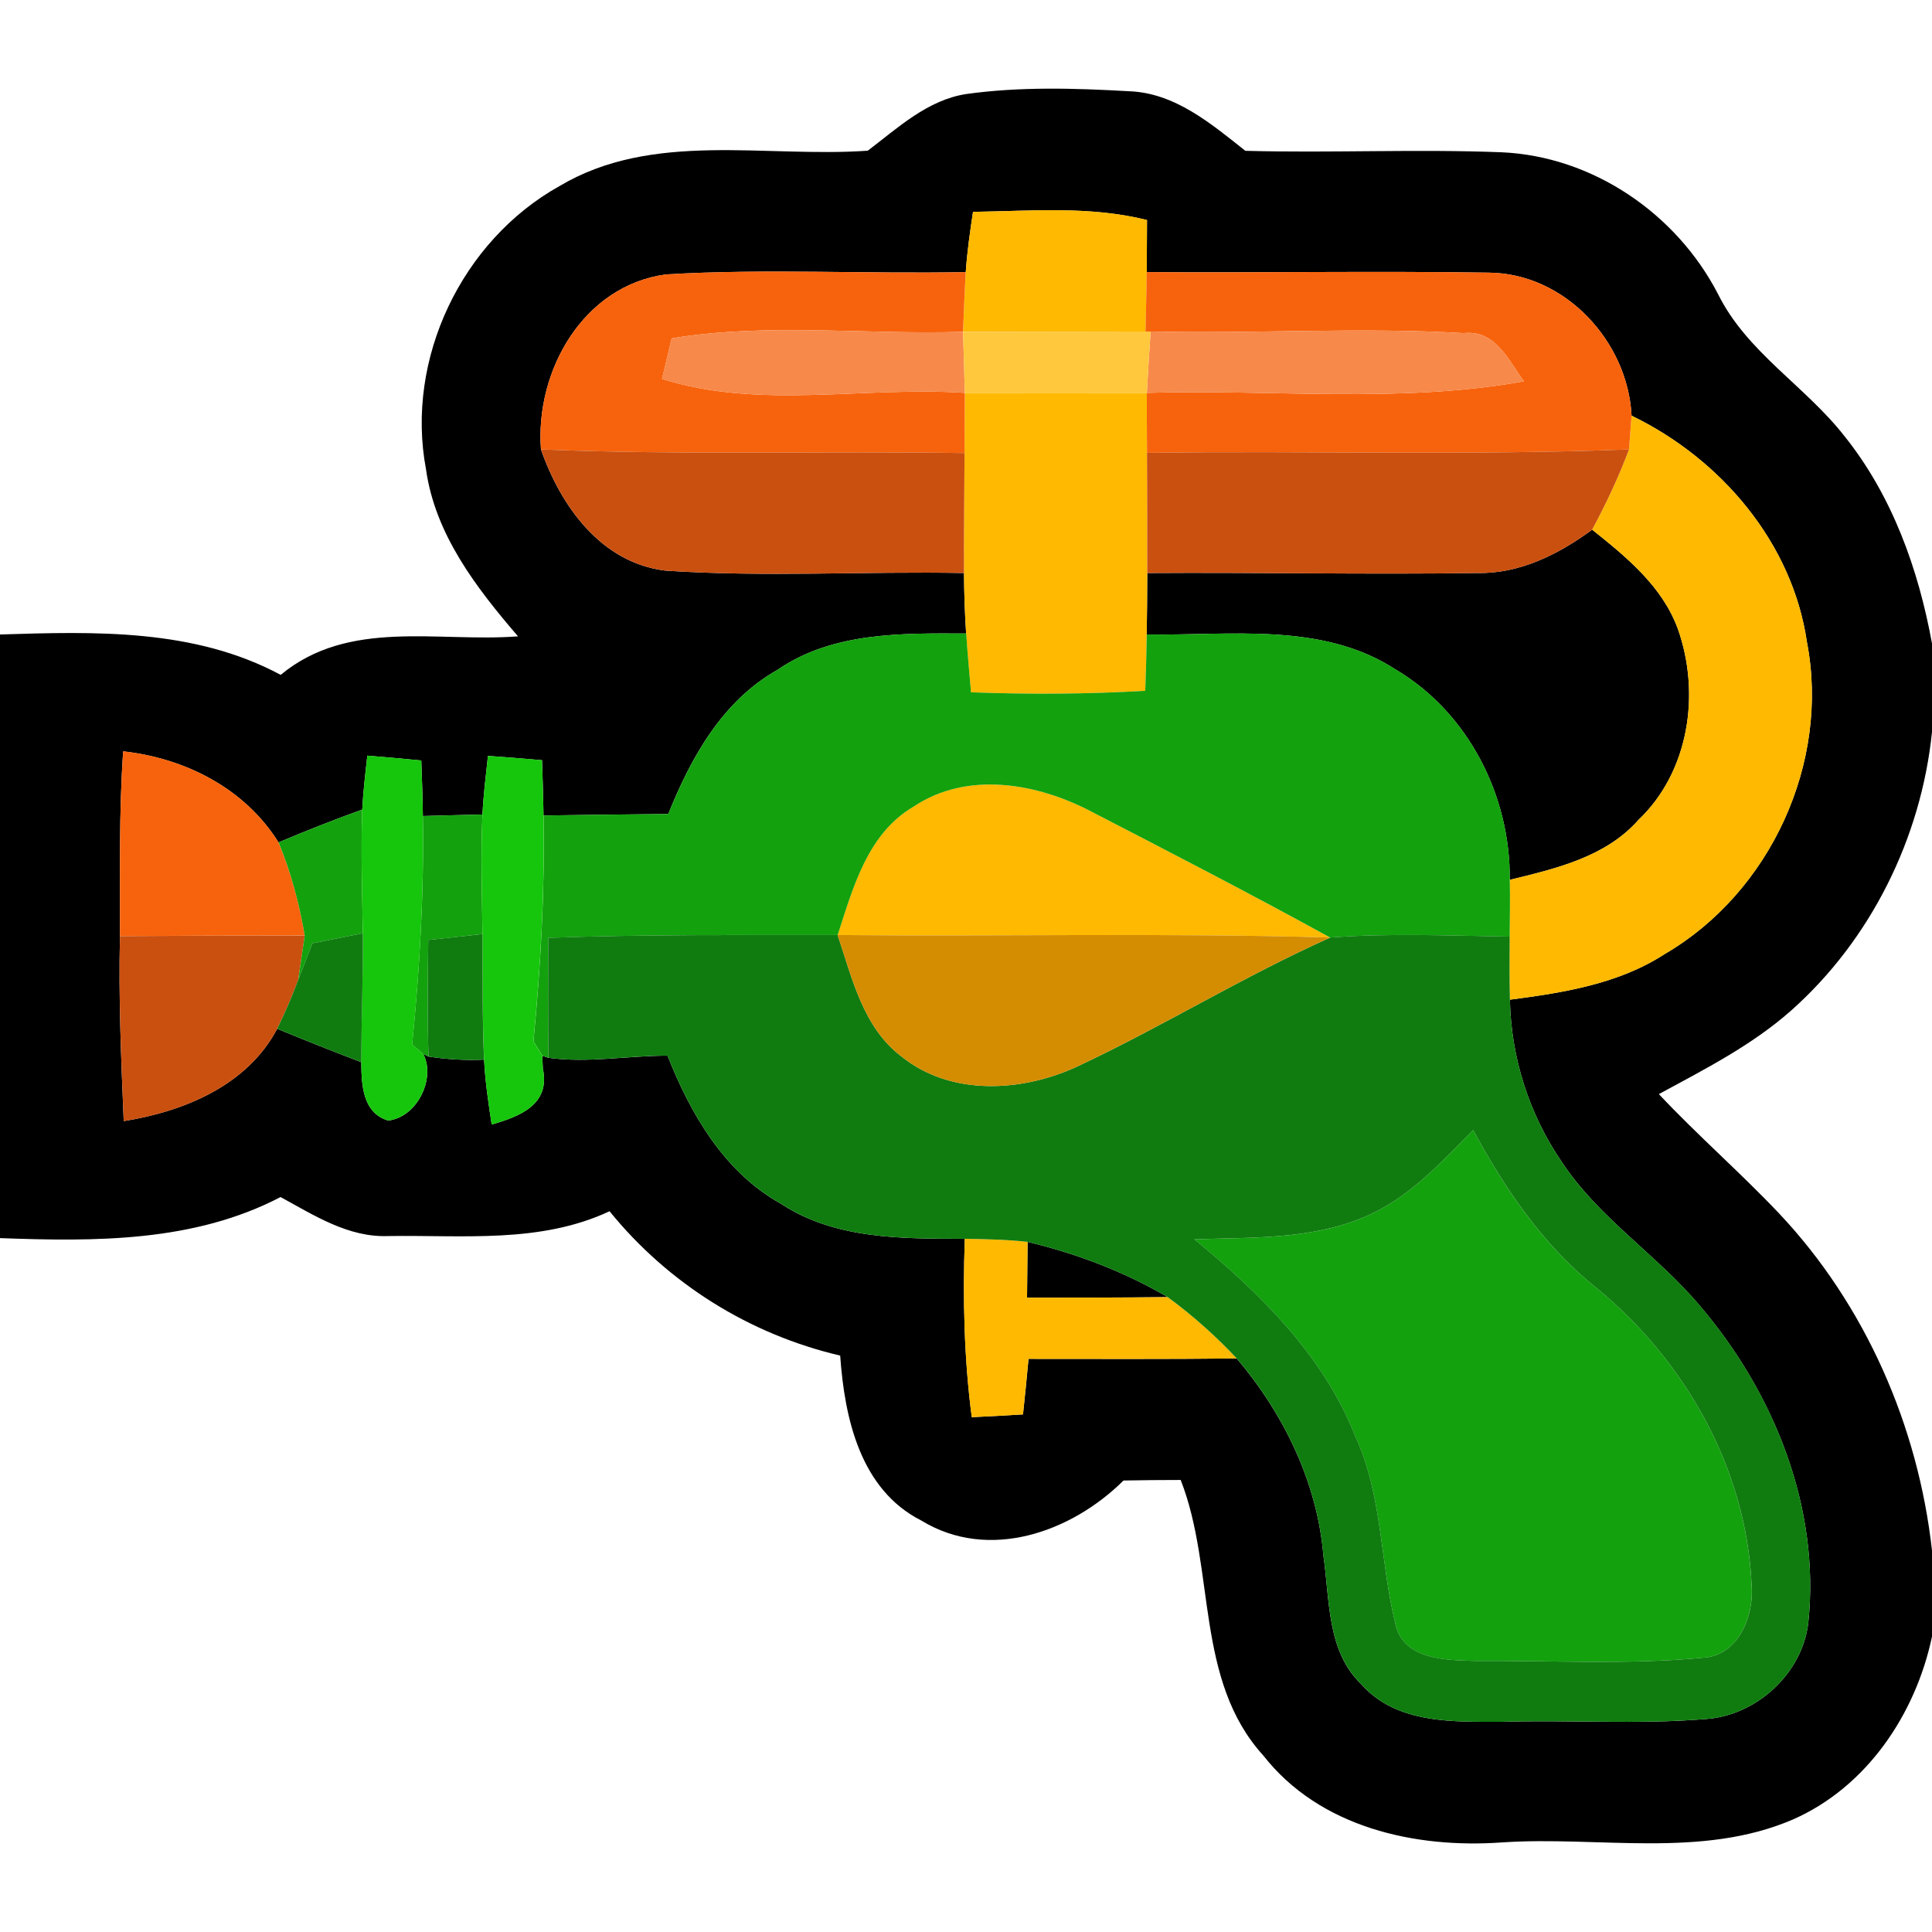 <svg width="32" height="32" viewBox="0 0 32 32" fill="none" xmlns="http://www.w3.org/2000/svg">
<g clip-path="url(#clip0_477_11153)">
<path d="M14.373 2.496C14.871 2.118 15.36 1.658 16 1.558C16.891 1.433 17.8 1.46 18.696 1.511C19.458 1.536 20.06 2.049 20.627 2.498C22.04 2.536 23.456 2.467 24.867 2.522C26.38 2.587 27.767 3.538 28.456 4.871C28.936 5.838 29.902 6.393 30.551 7.225C31.34 8.209 31.776 9.429 32 10.658V12.125C31.82 13.878 30.987 15.567 29.664 16.74C29.013 17.316 28.233 17.711 27.476 18.122C28.118 18.805 28.827 19.422 29.471 20.102C30.898 21.618 31.771 23.62 32 25.682V27.107C31.729 28.391 30.92 29.6 29.693 30.138C28.176 30.789 26.478 30.409 24.88 30.516C23.438 30.62 21.86 30.269 20.927 29.08C19.784 27.825 20.138 26.002 19.556 24.513C19.24 24.513 18.924 24.516 18.609 24.522C17.744 25.38 16.376 25.867 15.26 25.185C14.247 24.671 13.989 23.489 13.916 22.453C12.411 22.1 11.069 21.26 10.096 20.062C8.944 20.602 7.658 20.453 6.427 20.473C5.769 20.498 5.202 20.129 4.647 19.827C3.211 20.576 1.576 20.565 0 20.507V10.509C1.576 10.46 3.216 10.409 4.649 11.178C5.778 10.242 7.251 10.642 8.58 10.54C7.891 9.738 7.207 8.853 7.056 7.773C6.711 5.947 7.647 3.985 9.267 3.082C10.811 2.162 12.676 2.616 14.373 2.496ZM15.996 4.507C14.342 4.54 12.684 4.447 11.033 4.545C9.66 4.729 8.862 6.142 8.96 7.445C9.289 8.385 9.956 9.322 11.02 9.451C12.664 9.562 14.318 9.46 15.967 9.491C15.969 9.825 15.98 10.16 16.002 10.493C14.938 10.489 13.791 10.465 12.876 11.096C11.967 11.607 11.444 12.547 11.069 13.482C10.38 13.491 9.691 13.496 9.002 13.507C8.998 13.2 8.987 12.896 8.978 12.591C8.68 12.565 8.382 12.542 8.082 12.52C8.047 12.845 8.007 13.167 7.991 13.491C7.662 13.498 7.333 13.507 7.004 13.516C7 13.209 6.989 12.902 6.978 12.596C6.68 12.567 6.382 12.54 6.084 12.516C6.051 12.811 6.016 13.109 6 13.409C5.533 13.576 5.071 13.76 4.613 13.953C4.056 13.06 3.069 12.558 2.04 12.445C1.969 13.462 1.991 14.485 1.987 15.505C1.962 16.527 2.007 17.547 2.049 18.569C3.049 18.409 4.093 17.98 4.591 17.04C5.053 17.231 5.518 17.416 5.984 17.593C5.987 17.962 6.002 18.431 6.429 18.56C6.927 18.5 7.218 17.84 7.009 17.456L7.098 17.5C7.402 17.547 7.709 17.565 8.018 17.551C8.036 17.911 8.089 18.269 8.144 18.625C8.607 18.493 9.12 18.296 8.991 17.698L8.982 17.487L9.082 17.52C9.733 17.611 10.4 17.485 11.056 17.485C11.44 18.456 11.998 19.42 12.942 19.942C13.84 20.531 14.949 20.516 15.98 20.518C15.947 21.505 15.967 22.493 16.096 23.473C16.378 23.46 16.662 23.445 16.944 23.427C16.978 23.12 17.007 22.813 17.036 22.507C18.187 22.507 19.336 22.513 20.484 22.5C21.264 23.42 21.82 24.56 21.92 25.771C22.027 26.498 21.973 27.351 22.551 27.9C23.136 28.56 24.082 28.518 24.887 28.518C26.009 28.485 27.131 28.565 28.249 28.473C29.091 28.418 29.853 27.72 29.951 26.878C30.153 24.969 29.38 23.062 28.153 21.625C27.44 20.778 26.471 20.169 25.86 19.233C25.324 18.447 25.027 17.509 25.009 16.558C25.896 16.442 26.811 16.298 27.576 15.8C29.324 14.78 30.313 12.629 29.929 10.638C29.689 8.987 28.502 7.6 27.024 6.885C26.962 5.653 25.92 4.527 24.66 4.516C22.771 4.487 20.882 4.52 18.993 4.507C18.996 4.291 18.996 3.86 18.998 3.645C18.053 3.407 17.078 3.496 16.116 3.509C16.067 3.84 16.018 4.171 15.996 4.507Z" fill="black"/>
<path d="M24.462 9.491C25.169 9.507 25.815 9.182 26.371 8.773C26.938 9.225 27.535 9.713 27.791 10.418C28.169 11.485 27.978 12.782 27.138 13.58C26.595 14.196 25.769 14.387 25.006 14.573C25.02 13.182 24.32 11.802 23.113 11.087C21.891 10.296 20.371 10.531 18.993 10.509C18.998 10.169 19.002 9.831 19.002 9.491C20.822 9.478 22.642 9.518 24.462 9.491Z" fill="black"/>
<path d="M17.02 20.569C17.831 20.764 18.62 21.062 19.34 21.484C18.565 21.493 17.787 21.493 17.011 21.493C17.014 21.262 17.018 20.8 17.02 20.569Z" fill="black"/>
<path d="M15.996 4.507C16.018 4.171 16.067 3.84 16.116 3.509C17.078 3.496 18.054 3.407 18.998 3.644C18.996 3.86 18.996 4.291 18.994 4.507C18.989 4.836 18.98 5.164 18.974 5.491C17.965 5.493 16.958 5.493 15.952 5.496C15.965 5.164 15.976 4.836 15.996 4.507Z" fill="#FFB900"/>
<path d="M15.98 6.507C16.984 6.507 17.989 6.504 18.996 6.507C18.996 6.838 18.996 7.169 18.998 7.5C19.002 8.164 19.002 8.829 19.002 9.491C19.002 9.831 18.998 10.169 18.993 10.509C18.989 10.82 18.98 11.131 18.969 11.442C18.007 11.498 17.044 11.502 16.082 11.467C16.053 11.142 16.024 10.818 16.002 10.493C15.98 10.16 15.969 9.824 15.967 9.491C15.964 8.829 15.973 8.167 15.976 7.504C15.978 7.171 15.978 6.838 15.98 6.507Z" fill="#FFB900"/>
<path d="M26.982 7.445C26.993 7.305 27.013 7.025 27.024 6.885C28.502 7.6 29.689 8.987 29.929 10.638C30.313 12.629 29.324 14.78 27.576 15.8C26.811 16.298 25.895 16.442 25.009 16.558C25 16.209 25.002 15.86 25.004 15.513C25.007 15.2 25.013 14.887 25.007 14.573C25.769 14.387 26.596 14.196 27.138 13.58C27.978 12.782 28.169 11.485 27.791 10.418C27.535 9.713 26.938 9.225 26.371 8.773C26.602 8.345 26.809 7.902 26.982 7.445Z" fill="#FFB900"/>
<path d="M15.131 13.36C16.025 12.762 17.187 12.973 18.085 13.447C19.405 14.129 20.727 14.811 22.031 15.529C19.314 15.449 16.593 15.513 13.873 15.487C14.129 14.704 14.367 13.807 15.131 13.36Z" fill="#FFB900"/>
<path d="M15.98 20.518C16.326 20.524 16.673 20.531 17.02 20.569C17.017 20.8 17.013 21.262 17.011 21.493C17.786 21.493 18.564 21.493 19.34 21.485C19.753 21.787 20.135 22.129 20.484 22.5C19.335 22.513 18.186 22.507 17.035 22.507C17.006 22.813 16.977 23.12 16.944 23.427C16.662 23.445 16.377 23.46 16.095 23.473C15.966 22.493 15.946 21.505 15.98 20.518Z" fill="#FFB900"/>
<path d="M11.034 4.544C12.685 4.447 14.342 4.54 15.996 4.507C15.976 4.836 15.965 5.164 15.951 5.496C14.345 5.547 12.72 5.342 11.125 5.604C11.085 5.773 11.005 6.109 10.965 6.276C12.58 6.787 14.313 6.396 15.98 6.507C15.978 6.838 15.978 7.171 15.976 7.504C13.638 7.467 11.298 7.54 8.96 7.444C8.862 6.142 9.66 4.729 11.034 4.544Z" fill="#F7630C"/>
<path d="M18.993 4.507C20.882 4.52 22.771 4.487 24.66 4.516C25.92 4.527 26.962 5.653 27.024 6.884C27.013 7.024 26.993 7.304 26.982 7.444C24.322 7.547 21.66 7.462 18.998 7.5C18.995 7.169 18.995 6.838 18.995 6.507C21.075 6.444 23.178 6.687 25.24 6.316C24.984 5.964 24.767 5.46 24.244 5.518C22.518 5.416 20.787 5.531 19.058 5.491H18.973C18.98 5.164 18.989 4.836 18.993 4.507Z" fill="#F7630C"/>
<path d="M2.04 12.444C3.069 12.558 4.056 13.06 4.613 13.953C4.82 14.449 4.958 14.969 5.047 15.495C4.027 15.495 3.007 15.498 1.987 15.504C1.991 14.484 1.969 13.462 2.04 12.444Z" fill="#F7630C"/>
<path d="M11.124 5.604C12.72 5.342 14.344 5.547 15.951 5.496C15.962 5.831 15.971 6.169 15.98 6.507C14.313 6.396 12.58 6.787 10.964 6.276C11.004 6.109 11.084 5.773 11.124 5.604Z" fill="#F7894A"/>
<path d="M19.058 5.491C20.787 5.531 22.518 5.416 24.244 5.518C24.767 5.46 24.985 5.965 25.24 6.316C23.178 6.687 21.076 6.445 18.996 6.507C19.013 6.169 19.036 5.831 19.058 5.491Z" fill="#F7894A"/>
<path d="M15.951 5.496C16.958 5.493 17.965 5.493 18.973 5.491H19.058C19.036 5.831 19.013 6.169 18.996 6.507C17.989 6.505 16.985 6.507 15.98 6.507C15.971 6.169 15.962 5.831 15.951 5.496Z" fill="#FFC83D"/>
<path d="M8.96 7.444C11.298 7.54 13.638 7.467 15.976 7.504C15.973 8.167 15.964 8.829 15.967 9.491C14.318 9.46 12.664 9.562 11.02 9.451C9.956 9.322 9.289 8.384 8.96 7.444Z" fill="#CA5010"/>
<path d="M18.998 7.5C21.66 7.462 24.322 7.547 26.982 7.444C26.809 7.902 26.602 8.344 26.371 8.773C25.815 9.182 25.169 9.507 24.462 9.491C22.642 9.518 20.822 9.478 19.002 9.491C19.002 8.829 19.002 8.164 18.998 7.5Z" fill="#CA5010"/>
<path d="M1.987 15.505C3.007 15.498 4.027 15.496 5.047 15.496C5.02 15.68 4.967 16.044 4.94 16.227C4.838 16.505 4.72 16.776 4.591 17.04C4.094 17.98 3.049 18.409 2.049 18.569C2.007 17.547 1.963 16.527 1.987 15.505Z" fill="#CA5010"/>
<path d="M12.876 11.096C13.791 10.465 14.938 10.489 16.003 10.493C16.025 10.818 16.054 11.142 16.083 11.467C17.045 11.502 18.007 11.498 18.969 11.442C18.98 11.131 18.989 10.82 18.994 10.509C20.372 10.531 21.892 10.296 23.114 11.087C24.32 11.802 25.02 13.182 25.007 14.573C25.014 14.887 25.007 15.2 25.005 15.514C24.014 15.498 23.02 15.454 22.032 15.529C20.727 14.811 19.405 14.129 18.085 13.447C17.187 12.973 16.025 12.762 15.132 13.36C14.367 13.807 14.129 14.705 13.874 15.487C12.276 15.489 10.678 15.476 9.08 15.534C9.078 16.196 9.076 16.858 9.083 17.52L8.983 17.487C8.945 17.427 8.874 17.305 8.836 17.245C8.956 16.002 9.025 14.756 9.003 13.507C9.691 13.496 10.38 13.491 11.069 13.482C11.445 12.547 11.967 11.607 12.876 11.096Z" fill="#13A10E"/>
<path d="M4.614 13.953C5.072 13.76 5.534 13.576 6 13.409C5.976 14.091 6 14.776 6.009 15.458C5.732 15.513 5.452 15.569 5.174 15.624C5.096 15.825 5.018 16.027 4.94 16.227C4.967 16.044 5.02 15.68 5.047 15.496C4.958 14.969 4.82 14.449 4.614 13.953Z" fill="#13A10E"/>
<path d="M7.004 13.516C7.333 13.507 7.662 13.498 7.991 13.491C7.962 14.151 7.984 14.811 7.991 15.471C7.691 15.505 7.391 15.538 7.093 15.569C7.086 16.213 7.077 16.856 7.097 17.5L7.008 17.456C6.962 17.416 6.871 17.338 6.826 17.3C6.953 16.042 7.024 14.78 7.004 13.516Z" fill="#13A10E"/>
<path d="M22.591 20.16C23.32 19.86 23.858 19.264 24.4 18.718C24.929 19.696 25.562 20.631 26.44 21.331C27.909 22.531 28.927 24.331 29.011 26.244C29.058 26.76 28.796 27.429 28.2 27.458C26.953 27.576 25.693 27.502 24.442 27.511C23.953 27.496 23.24 27.5 23.111 26.891C22.856 25.862 22.9 24.762 22.444 23.784C21.918 22.447 20.871 21.422 19.782 20.527C20.722 20.493 21.704 20.536 22.591 20.16Z" fill="#13A10E"/>
<path d="M6.084 12.516C6.382 12.54 6.68 12.567 6.978 12.596C6.989 12.902 7 13.209 7.004 13.516C7.024 14.78 6.953 16.042 6.827 17.3C6.871 17.338 6.962 17.416 7.009 17.456C7.218 17.84 6.927 18.5 6.429 18.56C6.002 18.431 5.987 17.962 5.984 17.593C5.984 16.88 6.015 16.169 6.009 15.458C6 14.776 5.975 14.091 6 13.409C6.015 13.109 6.051 12.811 6.084 12.516Z" fill="#16C60C"/>
<path d="M8.082 12.52C8.382 12.542 8.68 12.565 8.978 12.591C8.987 12.896 8.998 13.2 9.002 13.507C9.024 14.756 8.955 16.002 8.835 17.244C8.873 17.305 8.944 17.427 8.982 17.487L8.991 17.698C9.12 18.296 8.607 18.493 8.144 18.625C8.089 18.269 8.035 17.911 8.018 17.551C7.989 16.86 7.995 16.165 7.991 15.471C7.984 14.811 7.962 14.151 7.991 13.491C8.007 13.167 8.047 12.845 8.082 12.52Z" fill="#16C60C"/>
<path d="M5.174 15.624C5.451 15.569 5.731 15.513 6.009 15.458C6.016 16.169 5.985 16.88 5.985 17.593C5.518 17.416 5.054 17.231 4.591 17.04C4.72 16.776 4.838 16.504 4.94 16.227C5.018 16.027 5.096 15.824 5.174 15.624Z" fill="#107C10"/>
<path d="M7.093 15.569C7.391 15.538 7.691 15.504 7.991 15.471C7.995 16.164 7.988 16.86 8.017 17.551C7.708 17.564 7.402 17.547 7.097 17.5C7.077 16.855 7.086 16.213 7.093 15.569Z" fill="#107C10"/>
<path d="M9.08 15.533C10.678 15.476 12.276 15.489 13.874 15.487C14.114 16.2 14.296 17.02 14.931 17.498C15.754 18.164 16.949 18.087 17.863 17.655C19.274 16.991 20.605 16.167 22.032 15.529C23.02 15.453 24.014 15.498 25.005 15.513C25.003 15.86 25 16.209 25.009 16.558C25.027 17.509 25.325 18.447 25.86 19.233C26.471 20.169 27.44 20.778 28.154 21.624C29.38 23.062 30.154 24.969 29.951 26.878C29.854 27.72 29.091 28.418 28.249 28.473C27.131 28.564 26.009 28.484 24.887 28.518C24.083 28.518 23.136 28.56 22.552 27.9C21.974 27.351 22.027 26.498 21.92 25.771C21.82 24.56 21.265 23.42 20.485 22.5C20.136 22.129 19.754 21.787 19.34 21.484C18.62 21.062 17.831 20.764 17.02 20.569C16.674 20.531 16.327 20.524 15.98 20.518C14.949 20.515 13.84 20.531 12.943 19.942C11.998 19.42 11.44 18.456 11.056 17.484C10.4 17.484 9.734 17.611 9.083 17.52C9.076 16.858 9.078 16.195 9.08 15.533ZM22.591 20.16C21.705 20.535 20.723 20.493 19.783 20.527C20.872 21.422 21.918 22.447 22.445 23.784C22.9 24.762 22.856 25.862 23.111 26.891C23.24 27.5 23.954 27.495 24.443 27.511C25.694 27.502 26.954 27.576 28.2 27.458C28.796 27.429 29.058 26.76 29.012 26.244C28.927 24.331 27.909 22.531 26.44 21.331C25.563 20.631 24.929 19.695 24.4 18.718C23.858 19.264 23.32 19.86 22.591 20.16Z" fill="#107C10"/>
<path d="M13.873 15.487C16.593 15.513 19.314 15.449 22.031 15.529C20.605 16.167 19.273 16.991 17.862 17.655C16.949 18.087 15.754 18.164 14.931 17.498C14.296 17.02 14.114 16.2 13.873 15.487Z" fill="#D48C00"/>
</g>
<defs>
<clipPath id="clip0_477_11153">
<rect width="32" height="32" fill="white"/>
</clipPath>
</defs>
</svg>

